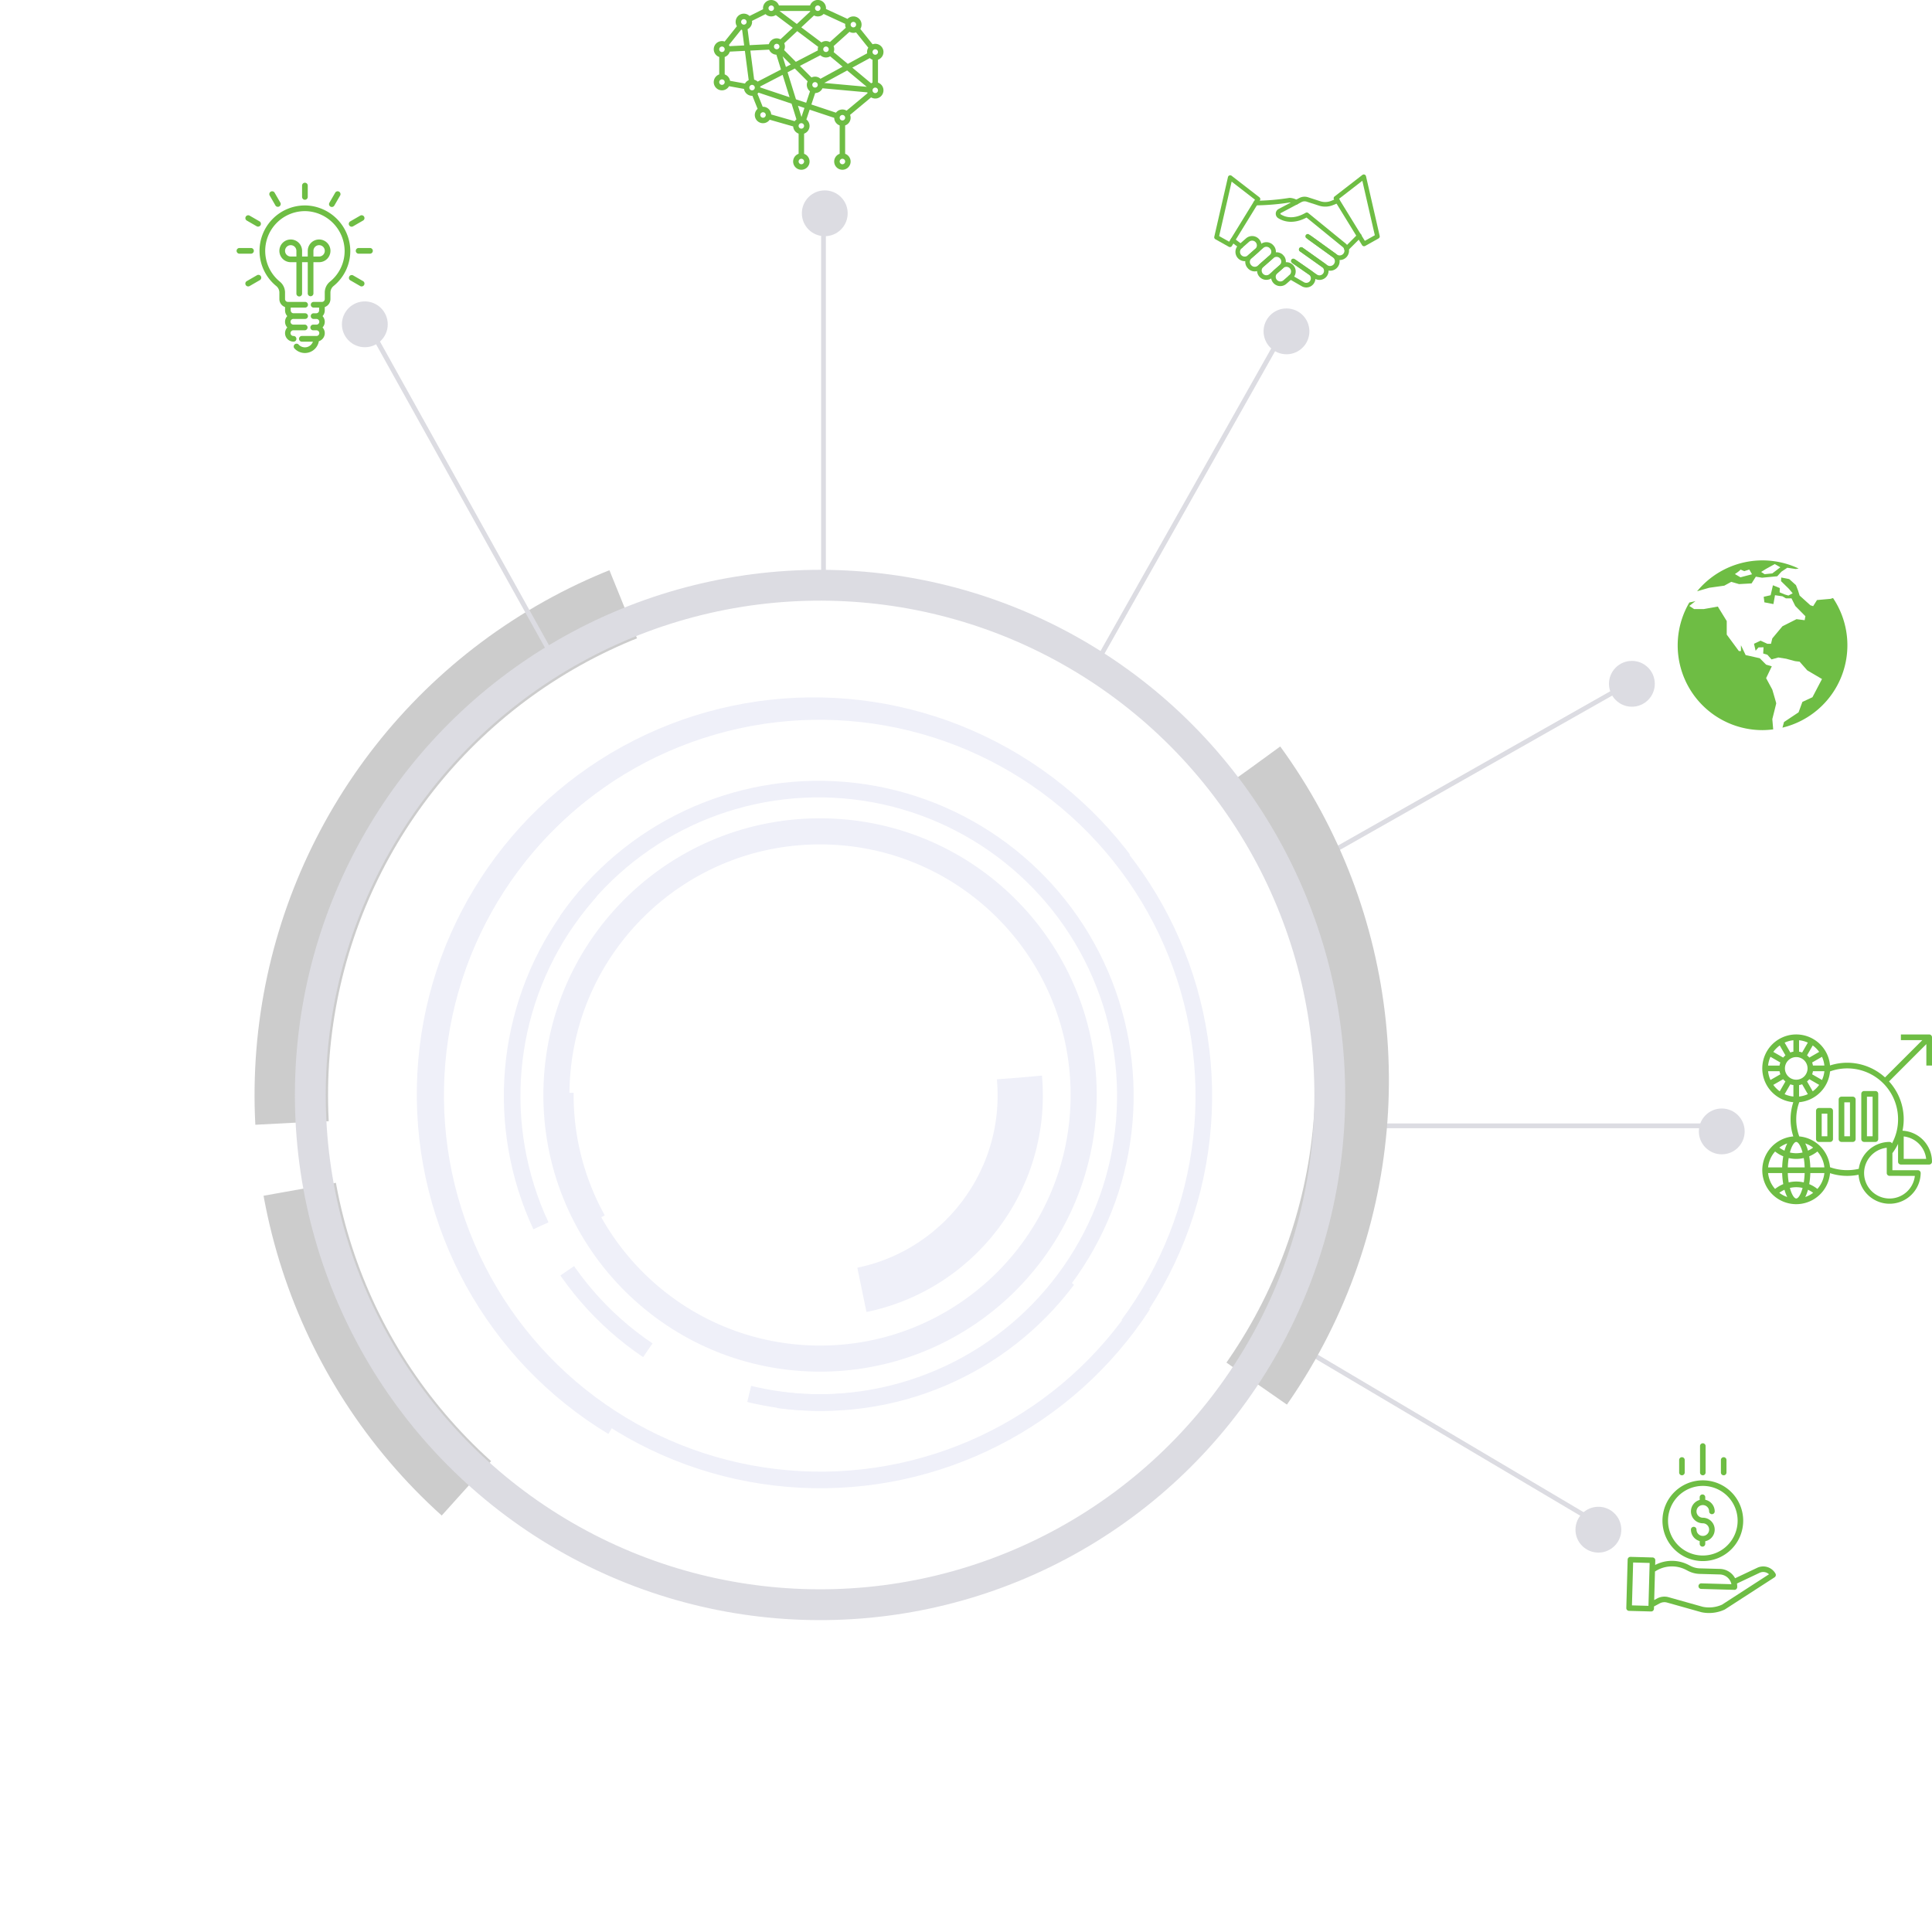 <svg xmlns="http://www.w3.org/2000/svg" xmlns:xlink="http://www.w3.org/1999/xlink" width="814.957" height="807.948" viewBox="0 0 814.957 807.948">
  <defs>
    <filter id="Ellipse_368" x="86.21" y="202.183" width="519.556" height="519.556" filterUnits="userSpaceOnUse">
      <feOffset dy="3" input="SourceAlpha"/>
      <feGaussianBlur stdDeviation="3" result="blur"/>
      <feFlood flood-opacity="0.161"/>
      <feComposite operator="in" in2="blur"/>
      <feComposite in="SourceGraphic"/>
    </filter>
    <filter id="Ellipse_369" x="0" y="115.968" width="691.979" height="691.979" filterUnits="userSpaceOnUse">
      <feOffset dy="3" input="SourceAlpha"/>
      <feGaussianBlur stdDeviation="3" result="blur-2"/>
      <feFlood flood-opacity="0.161"/>
      <feComposite operator="in" in2="blur-2"/>
      <feComposite in="SourceGraphic"/>
    </filter>
    <filter id="Path_10901" x="149.467" y="134.943" width="92.68" height="150.025" filterUnits="userSpaceOnUse">
      <feOffset dy="3" input="SourceAlpha"/>
      <feGaussianBlur stdDeviation="3" result="blur-3"/>
      <feFlood flood-opacity="0.161"/>
      <feComposite operator="in" in2="blur-3"/>
      <feComposite in="SourceGraphic"/>
    </filter>
    <filter id="Path_10902" x="337.371" y="86.428" width="20" height="170.702" filterUnits="userSpaceOnUse">
      <feOffset dy="3" input="SourceAlpha"/>
      <feGaussianBlur stdDeviation="3" result="blur-4"/>
      <feFlood flood-opacity="0.161"/>
      <feComposite operator="in" in2="blur-4"/>
      <feComposite in="SourceGraphic"/>
    </filter>
    <filter id="Path_10903" x="453.732" y="134.938" width="94.954" height="152.312" filterUnits="userSpaceOnUse">
      <feOffset dy="3" input="SourceAlpha"/>
      <feGaussianBlur stdDeviation="3" result="blur-5"/>
      <feFlood flood-opacity="0.161"/>
      <feComposite operator="in" in2="blur-5"/>
      <feComposite in="SourceGraphic"/>
    </filter>
    <filter id="Path_10904" x="537.297" y="280.427" width="155.733" height="97.234" filterUnits="userSpaceOnUse">
      <feOffset dy="3" input="SourceAlpha"/>
      <feGaussianBlur stdDeviation="3" result="blur-6"/>
      <feFlood flood-opacity="0.161"/>
      <feComposite operator="in" in2="blur-6"/>
      <feComposite in="SourceGraphic"/>
    </filter>
    <filter id="Path_10905" x="558.307" y="464.901" width="174.121" height="20" filterUnits="userSpaceOnUse">
      <feOffset dy="3" input="SourceAlpha"/>
      <feGaussianBlur stdDeviation="3" result="blur-7"/>
      <feFlood flood-opacity="0.161"/>
      <feComposite operator="in" in2="blur-7"/>
      <feComposite in="SourceGraphic"/>
    </filter>
    <filter id="Path_10906" x="537.28" y="557.351" width="142.093" height="92.653" filterUnits="userSpaceOnUse">
      <feOffset dy="3" input="SourceAlpha"/>
      <feGaussianBlur stdDeviation="3" result="blur-8"/>
      <feFlood flood-opacity="0.161"/>
      <feComposite operator="in" in2="blur-8"/>
      <feComposite in="SourceGraphic"/>
    </filter>
    <filter id="Ellipse_367" x="3.674" y="112.582" width="686.161" height="686.161" filterUnits="userSpaceOnUse">
      <feOffset dy="-3" input="SourceAlpha"/>
      <feGaussianBlur stdDeviation="3.006" result="blur-9"/>
      <feFlood flood-opacity="0.161"/>
      <feComposite operator="in" in2="blur-9"/>
      <feComposite in="SourceGraphic"/>
    </filter>
    <filter id="Ellipse_357" x="236.288" y="351.743" width="220.636" height="220.636" filterUnits="userSpaceOnUse">
      <feOffset dy="3.012" input="SourceAlpha"/>
      <feGaussianBlur stdDeviation="3.012" result="blur-10"/>
      <feFlood flood-opacity="0.161"/>
      <feComposite operator="in" in2="blur-10"/>
      <feComposite in="SourceGraphic"/>
    </filter>
    <filter id="Ellipse_358" x="218.184" y="334.156" width="255.45" height="255.45" filterUnits="userSpaceOnUse">
      <feOffset dy="3" input="SourceAlpha"/>
      <feGaussianBlur stdDeviation="3" result="blur-11"/>
      <feFlood flood-opacity="0.161"/>
      <feComposite operator="in" in2="blur-11"/>
      <feComposite in="SourceGraphic"/>
    </filter>
    <filter id="Ellipse_359" x="178.26" y="294.231" width="335.307" height="335.308" filterUnits="userSpaceOnUse">
      <feOffset dy="3" input="SourceAlpha"/>
      <feGaussianBlur stdDeviation="3" result="blur-12"/>
      <feFlood flood-opacity="0.161"/>
      <feComposite operator="in" in2="blur-12"/>
      <feComposite in="SourceGraphic"/>
    </filter>
    <filter id="Ellipse_358-2" x="151.585" y="267.555" width="388.633" height="388.633" filterUnits="userSpaceOnUse">
      <feOffset dy="3" input="SourceAlpha"/>
      <feGaussianBlur stdDeviation="3" result="blur-13"/>
      <feFlood flood-opacity="0.161"/>
      <feComposite operator="in" in2="blur-13"/>
      <feComposite in="SourceGraphic"/>
    </filter>
    <filter id="Ellipse_360" x="151.322" y="266.81" width="390.567" height="390.567" filterUnits="userSpaceOnUse">
      <feOffset dy="3" input="SourceAlpha"/>
      <feGaussianBlur stdDeviation="3" result="blur-14"/>
      <feFlood flood-opacity="0.161"/>
      <feComposite operator="in" in2="blur-14"/>
      <feComposite in="SourceGraphic"/>
    </filter>
    <filter id="Ellipse_361" x="159.761" y="276.474" width="371.654" height="371.654" filterUnits="userSpaceOnUse">
      <feOffset dy="3" input="SourceAlpha"/>
      <feGaussianBlur stdDeviation="3" result="blur-15"/>
      <feFlood flood-opacity="0.161"/>
      <feComposite operator="in" in2="blur-15"/>
      <feComposite in="SourceGraphic"/>
    </filter>
    <filter id="Ellipse_362" x="151.846" y="268.073" width="387.929" height="387.929" filterUnits="userSpaceOnUse">
      <feOffset dy="3.004" input="SourceAlpha"/>
      <feGaussianBlur stdDeviation="3.004" result="blur-16"/>
      <feFlood flood-opacity="0.161"/>
      <feComposite operator="in" in2="blur-16"/>
      <feComposite in="SourceGraphic"/>
    </filter>
    <filter id="Ellipse_363" x="107.725" y="223.696" width="476.615" height="476.615" filterUnits="userSpaceOnUse">
      <feOffset dy="3" input="SourceAlpha"/>
      <feGaussianBlur stdDeviation="3" result="blur-17"/>
      <feFlood flood-opacity="0.161"/>
      <feComposite operator="in" in2="blur-17"/>
      <feComposite in="SourceGraphic"/>
    </filter>
    <filter id="Ellipse_364" x="136.068" y="252.679" width="419.157" height="419.157" filterUnits="userSpaceOnUse">
      <feOffset dy="3" input="SourceAlpha"/>
      <feGaussianBlur stdDeviation="3" result="blur-18"/>
      <feFlood flood-opacity="0.161"/>
      <feComposite operator="in" in2="blur-18"/>
      <feComposite in="SourceGraphic"/>
    </filter>
    <filter id="Ellipse_365" x="106.58" y="223.51" width="475.607" height="475.607" filterUnits="userSpaceOnUse">
      <feOffset dy="3.015" input="SourceAlpha"/>
      <feGaussianBlur stdDeviation="3.015" result="blur-19"/>
      <feFlood flood-opacity="0.161"/>
      <feComposite operator="in" in2="blur-19"/>
      <feComposite in="SourceGraphic"/>
    </filter>
    <filter id="Ellipse_366" x="107.798" y="223.77" width="476.229" height="476.229" filterUnits="userSpaceOnUse">
      <feOffset dy="3" input="SourceAlpha"/>
      <feGaussianBlur stdDeviation="3" result="blur-20"/>
      <feFlood flood-opacity="0.161"/>
      <feComposite operator="in" in2="blur-20"/>
      <feComposite in="SourceGraphic"/>
    </filter>
    <filter id="Ellipse_370" x="135.228" y="118.14" width="37.327" height="37.327" filterUnits="userSpaceOnUse">
      <feOffset dy="3" input="SourceAlpha"/>
      <feGaussianBlur stdDeviation="3" result="blur-21"/>
      <feFlood flood-opacity="0.161"/>
      <feComposite operator="in" in2="blur-21"/>
      <feComposite in="SourceGraphic"/>
    </filter>
    <filter id="Ellipse_371" x="329.243" y="71.309" width="37.327" height="37.327" filterUnits="userSpaceOnUse">
      <feOffset dy="3" input="SourceAlpha"/>
      <feGaussianBlur stdDeviation="3" result="blur-22"/>
      <feFlood flood-opacity="0.161"/>
      <feComposite operator="in" in2="blur-22"/>
      <feComposite in="SourceGraphic"/>
    </filter>
    <filter id="Ellipse_372" x="524.001" y="121.113" width="37.327" height="37.327" filterUnits="userSpaceOnUse">
      <feOffset dy="3" input="SourceAlpha"/>
      <feGaussianBlur stdDeviation="3" result="blur-23"/>
      <feFlood flood-opacity="0.161"/>
      <feComposite operator="in" in2="blur-23"/>
      <feComposite in="SourceGraphic"/>
    </filter>
    <filter id="Ellipse_373" x="669.698" y="269.783" width="37.327" height="37.327" filterUnits="userSpaceOnUse">
      <feOffset dy="3" input="SourceAlpha"/>
      <feGaussianBlur stdDeviation="3" result="blur-24"/>
      <feFlood flood-opacity="0.161"/>
      <feComposite operator="in" in2="blur-24"/>
      <feComposite in="SourceGraphic"/>
    </filter>
    <filter id="Ellipse_374" x="707.609" y="458.594" width="37.327" height="37.327" filterUnits="userSpaceOnUse">
      <feOffset dy="3" input="SourceAlpha"/>
      <feGaussianBlur stdDeviation="3" result="blur-25"/>
      <feFlood flood-opacity="0.161"/>
      <feComposite operator="in" in2="blur-25"/>
      <feComposite in="SourceGraphic"/>
    </filter>
    <filter id="Ellipse_375" x="655.574" y="626.592" width="37.327" height="37.327" filterUnits="userSpaceOnUse">
      <feOffset dy="3" input="SourceAlpha"/>
      <feGaussianBlur stdDeviation="3" result="blur-26"/>
      <feFlood flood-opacity="0.161"/>
      <feComposite operator="in" in2="blur-26"/>
      <feComposite in="SourceGraphic"/>
    </filter>
  </defs>
  <g id="Group_3746" data-name="Group 3746" transform="translate(-2004.083 -3863)">
    <g id="light-bulb" transform="translate(2103.972 3940.08)">
      <g id="Group_3741" data-name="Group 3741" transform="translate(0 0)">
        <g id="Group_3740" data-name="Group 3740" transform="translate(0)">
          <path id="Path_10907" data-name="Path 10907" d="M233.2,7.182a1.2,1.2,0,0,0,1.2-1.2V1.2A1.2,1.2,0,0,0,232,1.2V5.985a1.2,1.2,0,0,0,1.2,1.2Z" transform="translate(-204.471 0)" fill="#6ebd44"/>
          <path id="Path_10908" data-name="Path 10908" d="M140.142,26.411l2.394,4.145a1.2,1.2,0,0,0,2.081-1.183l-.011-.013-2.394-4.145a1.2,1.2,0,1,0-2.081,1.183Z" transform="translate(-126.213 -20.926)" fill="#6ebd44"/>
          <path id="Path_10909" data-name="Path 10909" d="M73.2,94.2l.014.008L77.36,96.6a1.2,1.2,0,0,0,1.211-2.065l-.014-.008-4.145-2.394A1.2,1.2,0,1,0,73.2,94.2Z" transform="translate(-68.928 -78.209)" fill="#6ebd44"/>
          <path id="Path_10910" data-name="Path 10910" d="M55.185,185.2a1.2,1.2,0,0,0-1.2-1.2H49.2a1.2,1.2,0,1,0,0,2.394h4.788a1.2,1.2,0,0,0,1.2-1.2Z" transform="translate(-48.003 -156.468)" fill="#6ebd44"/>
          <path id="Path_10911" data-name="Path 10911" d="M77.376,260.128l-.014.008-4.145,2.394a1.2,1.2,0,1,0,1.183,2.081l.014-.008,4.145-2.394a1.2,1.2,0,1,0-1.183-2.081Z" transform="translate(-68.929 -221.073)" fill="#6ebd44"/>
          <path id="Path_10912" data-name="Path 10912" d="M369.556,262.539l-.014-.008-4.146-2.394a1.2,1.2,0,0,0-1.211,2.065l.014.008,4.145,2.394a1.2,1.2,0,1,0,1.211-2.065Z" transform="translate(-316.373 -221.073)" fill="#6ebd44"/>
          <path id="Path_10913" data-name="Path 10913" d="M389.989,184H385.2a1.2,1.2,0,1,0,0,2.394h4.788a1.2,1.2,0,0,0,0-2.394Z" transform="translate(-333.728 -156.468)" fill="#6ebd44"/>
          <path id="Path_10914" data-name="Path 10914" d="M364.848,96.764a1.2,1.2,0,0,0,.6-.161l4.145-2.394a1.2,1.2,0,1,0-1.183-2.081l-.014.008-4.145,2.394a1.2,1.2,0,0,0,.6,2.23Z" transform="translate(-316.421 -78.21)" fill="#6ebd44"/>
          <path id="Path_10915" data-name="Path 10915" d="M308.594,30.995h0a1.2,1.2,0,0,0,1.635-.439h0l2.394-4.145a1.2,1.2,0,1,0-2.065-1.211l-.008.014-2.392,4.146a1.2,1.2,0,0,0,.436,1.635Z" transform="translate(-269.095 -20.925)" fill="#6ebd44"/>
          <path id="Path_10916" data-name="Path 10916" d="M181.17,183.94a1.2,1.2,0,0,0,1.2-1.2V169.576h2.394a4.788,4.788,0,1,0-4.788-4.788v2.394h-2.394v-2.394a4.788,4.788,0,1,0-4.788,4.788h2.394v13.171a1.2,1.2,0,1,0,2.394,0V169.576h2.394v13.171A1.2,1.2,0,0,0,181.17,183.94Zm1.2-19.152a2.394,2.394,0,1,1,2.394,2.394h-2.394Zm-7.182,2.394H172.79a2.394,2.394,0,1,1,2.394-2.394Z" transform="translate(-150.047 -136.059)" fill="#6ebd44"/>
          <path id="Path_10917" data-name="Path 10917" d="M132.148,64.024a19.152,19.152,0,0,0-13.07,33.935,3.568,3.568,0,0,1,1.367,2.738V103.5a3.591,3.591,0,0,0,2.394,3.371v1.418a3.568,3.568,0,0,0,.934,2.394,3.536,3.536,0,0,0,0,4.788,3.576,3.576,0,0,0,2.658,5.985,1.167,1.167,0,0,0,.984-1.84,1.268,1.268,0,0,0-.134-.207,1.237,1.237,0,0,0-.333-.218c-.035-.018-.069-.032-.106-.047a1.269,1.269,0,0,0-.377-.074c-.012,0-.023-.007-.035-.007a1.2,1.2,0,1,1,0-2.394h4.788a1.2,1.2,0,0,0,0-2.394H126.43a1.2,1.2,0,1,1,0-2.394h4.788a1.2,1.2,0,1,0,0-2.394H126.43a1.2,1.2,0,0,1-1.2-1.2v-1.2h5.985a1.2,1.2,0,1,0,0-2.394h-7.182a1.2,1.2,0,0,1-1.2-1.2V100.7a5.947,5.947,0,0,0-2.244-4.591,16.758,16.758,0,0,1,11.44-29.686,16.948,16.948,0,0,1,15.942,16.632,16.66,16.66,0,0,1-6.219,13.123,5.933,5.933,0,0,0-2.161,4.66V103.5a1.2,1.2,0,0,1-1.2,1.2H134.81a1.2,1.2,0,0,0,0,2.394H137.2v1.2a1.2,1.2,0,0,1-1.2,1.2h-1.2a1.2,1.2,0,0,0,0,2.394h1.2a1.2,1.2,0,1,1,0,2.394h-1.2a1.2,1.2,0,1,0,0,2.394h1.2a1.2,1.2,0,1,1,0,2.394h-5.985a1.2,1.2,0,1,0,0,2.394h4.583a3.591,3.591,0,0,1-6.07,1.189,1.2,1.2,0,0,0-1.788,1.592,5.972,5.972,0,0,0,10.356-2.973,3.556,3.556,0,0,0,1.561-5.8,3.536,3.536,0,0,0,0-4.788,3.568,3.568,0,0,0,.934-2.394V106.87a3.591,3.591,0,0,0,2.394-3.371v-2.668a3.6,3.6,0,0,1,1.27-2.8,19.039,19.039,0,0,0,7.109-15A19.375,19.375,0,0,0,132.148,64.024Z" transform="translate(-102.488 -54.425)" fill="#6ebd44"/>
        </g>
      </g>
    </g>
    <g id="Group_3742" data-name="Group 3742" transform="translate(2013.083 3940.309)">
      <g id="Group_3739" data-name="Group 3739" transform="translate(0 15.12)">
        <g transform="matrix(1, 0, 0, 1, -9, -92.43)" filter="url(#Ellipse_368)">
          <g id="Ellipse_368-2" data-name="Ellipse 368" transform="translate(596.77 684.76) rotate(177)" fill="none" stroke="#ccc" stroke-width="31" stroke-dasharray="277 3000">
            <circle cx="238.616" cy="238.616" r="238.616" stroke="none"/>
            <circle cx="238.616" cy="238.616" r="223.116" fill="none"/>
          </g>
        </g>
        <g transform="matrix(1, 0, 0, 1, -9, -92.43)" filter="url(#Ellipse_369)">
          <g id="Ellipse_369-2" data-name="Ellipse 369" transform="translate(682.98 441.3) rotate(132)" fill="none" stroke="#ccc" stroke-width="31" stroke-dasharray="147 3000">
            <circle cx="238.616" cy="238.616" r="238.616" stroke="none"/>
            <circle cx="238.616" cy="238.616" r="223.116" fill="none"/>
          </g>
        </g>
        <g transform="matrix(1, 0, 0, 1, -9, -92.43)" filter="url(#Path_10901)">
          <path id="Path_10901-2" data-name="Path 10901" d="M2669.24,5165.17l72.932,131.053" transform="translate(-2509.9 -5023.74)" fill="none" stroke="#dcdce2" stroke-width="2"/>
        </g>
        <g transform="matrix(1, 0, 0, 1, -9, -92.43)" filter="url(#Path_10902)">
          <path id="Path_10902-2" data-name="Path 10902" d="M2854.91,5116.78v152.7" transform="translate(-2507.54 -5024.35)" fill="none" stroke="#dcdce2" stroke-width="2"/>
        </g>
        <g transform="matrix(1, 0, 0, 1, -9, -92.43)" filter="url(#Path_10903)">
          <path id="Path_10903-2" data-name="Path 10903" d="M3044.9,5165.17l-75.211,133.33" transform="translate(-2506.09 -5023.74)" fill="none" stroke="#dcdce2" stroke-width="2"/>
        </g>
        <g transform="matrix(1, 0, 0, 1, -9, -92.43)" filter="url(#Path_10904)">
          <path id="Path_10904-2" data-name="Path 10904" d="M3051.84,5386.7l136.747-77.494" transform="translate(-2505.05 -5021.91)" fill="none" stroke="#dcdce2" stroke-width="2"/>
        </g>
        <g transform="matrix(1, 0, 0, 1, -9, -92.43)" filter="url(#Path_10905)">
          <path id="Path_10905-2" data-name="Path 10905" d="M3072.1,5491.51h156.121" transform="translate(-2504.79 -5019.61)" fill="none" stroke="#dcdce2" stroke-width="2"/>
        </g>
        <g transform="matrix(1, 0, 0, 1, -9, -92.43)" filter="url(#Path_10906)">
          <path id="Path_10906-2" data-name="Path 10906" d="M3051.84,5582.661l123.074,72.932" transform="translate(-2505.05 -5018.45)" fill="none" stroke="#dcdce2" stroke-width="2"/>
        </g>
        <g transform="matrix(1, 0, 0, 1, -9, -92.43)" filter="url(#Ellipse_367)">
          <g id="Ellipse_367-2" data-name="Ellipse 367" transform="translate(12.69 406.17) rotate(-36.07)" fill="none" stroke="#ccc" stroke-width="31.065" stroke-dasharray="277 3000">
            <circle cx="239.116" cy="239.116" r="239.116" stroke="none"/>
            <circle cx="239.116" cy="239.116" r="223.584" fill="none"/>
          </g>
        </g>
        <g transform="matrix(1, 0, 0, 1, -9, -92.43)" filter="url(#Ellipse_357)">
          <g id="Ellipse_357-2" data-name="Ellipse 357" transform="translate(245.32 374.49) rotate(-5.14)" fill="none" stroke="#eff0f9" stroke-width="19.077" stroke-dasharray="122 1000">
            <circle cx="93.294" cy="93.294" r="93.294" stroke="none"/>
            <circle cx="93.294" cy="93.294" r="83.756" fill="none"/>
          </g>
        </g>
        <g transform="matrix(1, 0, 0, 1, -9, -92.43)" filter="url(#Ellipse_358)">
          <g id="Ellipse_358-3" data-name="Ellipse 358" transform="translate(460.56 577.61) rotate(-179)" fill="none" stroke="#eff0f9" stroke-width="11" stroke-dasharray="838 1000">
            <circle cx="116.706" cy="116.706" r="116.706" stroke="none"/>
            <circle cx="116.706" cy="116.706" r="111.206" fill="none"/>
          </g>
        </g>
        <g transform="matrix(1, 0, 0, 1, -9, -92.43)" filter="url(#Ellipse_359)">
          <g id="Ellipse_359-2" data-name="Ellipse 359" transform="matrix(-0.87, 0.48, -0.48, -0.87, 504.57, 504.38)" fill="none" stroke="#eff0f9" stroke-width="11" stroke-dasharray="57 1000">
            <circle cx="116.706" cy="116.706" r="116.706" stroke="none"/>
            <circle cx="116.706" cy="116.706" r="111.206" fill="none"/>
          </g>
        </g>
        <g transform="matrix(1, 0, 0, 1, -9, -92.43)" filter="url(#Ellipse_358-2)">
          <g id="Ellipse_358-4" data-name="Ellipse 358" transform="matrix(-0.82, -0.57, 0.57, -0.82, 378.58, 644.19)" fill="none" stroke="#eff0f9" stroke-width="7" stroke-dasharray="549 1000">
            <circle cx="133.06" cy="133.06" r="133.06" stroke="none"/>
            <circle cx="133.06" cy="133.06" r="129.56" fill="none"/>
          </g>
        </g>
        <g transform="matrix(1, 0, 0, 1, -9, -92.43)" filter="url(#Ellipse_360)">
          <g id="Ellipse_360-2" data-name="Ellipse 360" transform="matrix(0.8, 0.6, -0.6, 0.8, 319.99, 272.81)" fill="none" stroke="#eff0f9" stroke-width="7" stroke-dasharray="151 1000">
            <circle cx="133.06" cy="133.06" r="133.06" stroke="none"/>
            <circle cx="133.06" cy="133.06" r="129.56" fill="none"/>
          </g>
        </g>
        <g transform="matrix(1, 0, 0, 1, -9, -92.43)" filter="url(#Ellipse_361)">
          <g id="Ellipse_361-2" data-name="Ellipse 361" transform="translate(522.42 523.66) rotate(155)" fill="none" stroke="#eff0f9" stroke-width="7" stroke-dasharray="151 1000">
            <circle cx="133.06" cy="133.06" r="133.06" stroke="none"/>
            <circle cx="133.06" cy="133.06" r="129.56" fill="none"/>
          </g>
        </g>
        <g transform="matrix(1, 0, 0, 1, -9, -92.43)" filter="url(#Ellipse_362)">
          <g id="Ellipse_362-2" data-name="Ellipse 362" transform="translate(530.76 423.11) rotate(124.01)" fill="none" stroke="#eff0f9" stroke-width="7.009" stroke-dasharray="48 1000">
            <circle cx="133.226" cy="133.226" r="133.226" stroke="none"/>
            <circle cx="133.226" cy="133.226" r="129.722" fill="none"/>
          </g>
        </g>
        <g transform="matrix(1, 0, 0, 1, -9, -92.43)" filter="url(#Ellipse_363)">
          <g id="Ellipse_363-2" data-name="Ellipse 363" transform="translate(297.29 229.7) rotate(33)" fill="none" stroke="#eff0f9" stroke-width="7" stroke-dasharray="574 1000">
            <circle cx="165.767" cy="165.767" r="165.767" stroke="none"/>
            <circle cx="165.767" cy="165.767" r="162.267" fill="none"/>
          </g>
        </g>
        <g transform="matrix(1, 0, 0, 1, -9, -92.43)" filter="url(#Ellipse_364)">
          <g id="Ellipse_364-2" data-name="Ellipse 364" transform="matrix(-0.97, -0.24, 0.24, -0.97, 466.66, 659.84)" fill="none" stroke="#eff0f9" stroke-width="7" stroke-dasharray="574 1000">
            <circle cx="165.767" cy="165.767" r="165.767" stroke="none"/>
            <circle cx="165.767" cy="165.767" r="162.267" fill="none"/>
          </g>
        </g>
        <g transform="matrix(1, 0, 0, 1, -9, -92.43)" filter="url(#Ellipse_365)">
          <g id="Ellipse_365-2" data-name="Ellipse 365" transform="matrix(-0.52, 0.86, -0.86, -0.52, 573.14, 401.94)" fill="none" stroke="#eff0f9" stroke-width="7.035" stroke-dasharray="574 1000">
            <circle cx="166.594" cy="166.594" r="166.594" stroke="none"/>
            <circle cx="166.594" cy="166.594" r="163.077" fill="none"/>
          </g>
        </g>
        <g transform="matrix(1, 0, 0, 1, -9, -92.43)" filter="url(#Ellipse_366)">
          <g id="Ellipse_366-2" data-name="Ellipse 366" transform="translate(132.26 229.77) rotate(2)" fill="none" stroke="#dcdce2" stroke-width="13">
            <circle cx="221.519" cy="221.519" r="221.519" stroke="none"/>
            <circle cx="221.519" cy="221.519" r="215.019" fill="none"/>
          </g>
        </g>
      </g>
      <g transform="matrix(1, 0, 0, 1, -9, -77.31)" filter="url(#Ellipse_370)">
        <circle id="Ellipse_370-2" data-name="Ellipse 370" cx="9.664" cy="9.664" r="9.664" transform="translate(144.23 124.14)" fill="#dcdce2"/>
      </g>
      <g transform="matrix(1, 0, 0, 1, -9, -77.31)" filter="url(#Ellipse_371)">
        <circle id="Ellipse_371-2" data-name="Ellipse 371" cx="9.664" cy="9.664" r="9.664" transform="translate(338.24 77.31)" fill="#dcdce2"/>
      </g>
      <g transform="matrix(1, 0, 0, 1, -9, -77.31)" filter="url(#Ellipse_372)">
        <circle id="Ellipse_372-2" data-name="Ellipse 372" cx="9.664" cy="9.664" r="9.664" transform="translate(533 127.11)" fill="#dcdce2"/>
      </g>
      <g transform="matrix(1, 0, 0, 1, -9, -77.31)" filter="url(#Ellipse_373)">
        <circle id="Ellipse_373-2" data-name="Ellipse 373" cx="9.664" cy="9.664" r="9.664" transform="translate(678.7 275.78)" fill="#dcdce2"/>
      </g>
      <g transform="matrix(1, 0, 0, 1, -9, -77.31)" filter="url(#Ellipse_374)">
        <circle id="Ellipse_374-2" data-name="Ellipse 374" cx="9.664" cy="9.664" r="9.664" transform="translate(716.61 464.59)" fill="#dcdce2"/>
      </g>
      <g transform="matrix(1, 0, 0, 1, -9, -77.31)" filter="url(#Ellipse_375)">
        <circle id="Ellipse_375-2" data-name="Ellipse 375" cx="9.664" cy="9.664" r="9.664" transform="translate(664.57 632.59)" fill="#dcdce2"/>
      </g>
    </g>
    <g id="artificial-intelligence" transform="translate(2305.156 3863)">
      <g id="Group_3744" data-name="Group 3744" transform="translate(0 0)">
        <g id="Group_3743" data-name="Group 3743">
          <path id="Path_10918" data-name="Path 10918" d="M71.6,21.94a3.468,3.468,0,0,0-3.464-3.464,3.428,3.428,0,0,0-1.129.2l-5.174-6.467a3.455,3.455,0,0,0-5.41-4.236l-9.1-4.2c.009-.1.031-.2.031-.311A3.456,3.456,0,0,0,40.631,2.31H27.5a3.456,3.456,0,0,0-6.716,1.154,3.387,3.387,0,0,0,.042.42L15.107,6.747a3.452,3.452,0,0,0-5.333,4.311L4.6,17.526a3.45,3.45,0,1,0-2.287,6.51v7.355a3.454,3.454,0,1,0,4.146,4.968l6.3,1.146a3.46,3.46,0,0,0,3.408,2.911c.046,0,.09-.012.136-.014l2.2,5.51A3.454,3.454,0,1,0,23.6,50.5l9.909,2.831A3.451,3.451,0,0,0,35.8,56.369v8.509a3.464,3.464,0,1,0,2.31,0V56.369a3.436,3.436,0,0,0,.966-5.969l1.379-4.137,10.362,3.454a3.456,3.456,0,0,0,2.3,3.187V64.877a3.464,3.464,0,1,0,2.31,0V52.905a3.41,3.41,0,0,0,2.081-4.447l8.863-7.384a3.452,3.452,0,1,0,2.912-6.221V25.19a3.457,3.457,0,0,0,2.31-3.25Zm-12.7-12.7a1.154,1.154,0,1,1-1.154,1.154,1.154,1.154,0,0,1,1.154-1.154Zm-1.642,4.186a3.283,3.283,0,0,0,2.77.229L65.2,20.12a3.434,3.434,0,0,0-.529,1.819,3.39,3.39,0,0,0,.056.544l-8.177,4.46-5.961-4.962a3.365,3.365,0,0,0-.038-2.521ZM42.728,32.336a3.408,3.408,0,0,0-1.487.348l-4.891-4.9,8.637-4.479a3.4,3.4,0,0,0,4.115.446l5.258,4.381-9.332,5.093A3.434,3.434,0,0,0,42.728,32.336ZM43.883,35.8a1.154,1.154,0,1,1-1.154-1.16,1.154,1.154,0,0,1,1.154,1.16ZM26.424,23.08l1.939,6.244-9.835,5.1a3.461,3.461,0,0,0-1.478-.813l-1.6-12.272,7.912-.4a3.462,3.462,0,0,0,3.063,2.134ZM25.407,19.63a1.154,1.154,0,1,1,1.154,1.154,1.154,1.154,0,0,1-1.154-1.154Zm3.65,11.939,2.928,9.441-12.36-4.123a3.365,3.365,0,0,0-.042-.407Zm-.008-7.818,3.437,3.437-2.04,1.059Zm.63-2.637a3.387,3.387,0,0,0,.056-2.866l5.483-5.118,8.838,6.628a3.411,3.411,0,0,0-.173,1.027,3.52,3.52,0,0,0,.048.471l-9.29,4.818Zm16.513-.329a1.154,1.154,0,1,1,1.154,1.154,1.154,1.154,0,0,1-1.154-1.154Zm10.081,8.94,8.273,6.895L46.617,34.99ZM43.883,2.31a1.154,1.154,0,1,1-1.154,1.154A1.154,1.154,0,0,1,43.883,2.31ZM42.3,6.525a3.4,3.4,0,0,0,4.063-.647l9.1,4.2c-.009.1-.031.206-.031.313a3.447,3.447,0,0,0,.265,1.325l-6.708,6.036a3.392,3.392,0,0,0-3.56.149l-8.5-6.373ZM40.632,4.618c.028.074.048.154.079.223l-5.655,5.278-7.338-5.5ZM24.252,2.31A1.154,1.154,0,1,1,23.1,3.464,1.154,1.154,0,0,1,24.252,2.31ZM16.169,9.238a3.345,3.345,0,0,0-.042-.419l5.724-2.863a3.443,3.443,0,0,0,4.317.39l7.17,5.377-5.192,4.845a3.419,3.419,0,0,0-1.586-.4,3.457,3.457,0,0,0-3.3,2.472l-8.111.405-.873-6.733a3.454,3.454,0,0,0,1.9-3.073ZM12.705,8.083a1.154,1.154,0,1,1-1.154,1.154,1.154,1.154,0,0,1,1.154-1.154ZM11.576,12.5a3.5,3.5,0,0,0,.405.126l.852,6.537-6.165.308a3.44,3.44,0,0,0-.267-.5ZM3.467,19.634a1.154,1.154,0,1,1-1.154,1.154,1.154,1.154,0,0,1,1.154-1.154Zm0,16.166a1.154,1.154,0,1,1,1.155-1.16A1.154,1.154,0,0,1,3.467,35.8Zm9.711-.566-6.3-1.146a3.457,3.457,0,0,0-2.254-2.7V24.036a3.459,3.459,0,0,0,2.148-2.26l6.365-.319L14.744,33.8a3.468,3.468,0,0,0-1.565,1.434Zm2.991,2.872a1.154,1.154,0,1,1,1.151-1.155,1.154,1.154,0,0,1-1.151,1.155Zm4.619,11.549A1.154,1.154,0,1,1,21.943,48.5a1.154,1.154,0,0,1-1.154,1.154Zm13.354,1.458L24.234,48.28a3.46,3.46,0,0,0-3.443-3.246c-.046,0-.09.012-.136.014l-2.206-5.509a3.56,3.56,0,0,0,.439-.465L32.83,43.721l2.059,6.633a3.521,3.521,0,0,0-.747.757ZM36.955,69.28a1.154,1.154,0,1,1,1.154-1.154A1.154,1.154,0,0,1,36.955,69.28Zm0-15.011a1.154,1.154,0,1,1,1.154-1.154,1.154,1.154,0,0,1-1.154,1.154Zm.039-4.924-1.467-4.728,2.739.914Zm2-6.006L34.685,41.9,31.142,30.489,34.2,28.9l5.41,5.41a3.408,3.408,0,0,0-.348,1.487,3.445,3.445,0,0,0,1.342,2.717ZM54.275,69.28a1.154,1.154,0,1,1,1.154-1.154A1.154,1.154,0,0,1,54.275,69.28Zm0-18.475a1.154,1.154,0,1,1,1.154-1.149,1.154,1.154,0,0,1-1.154,1.149Zm1.757-4.123a3.4,3.4,0,0,0-4.474.847L41.187,44.073l1.606-4.82a3.456,3.456,0,0,0,3.072-2.012l18.921,1.719a3.4,3.4,0,0,0,.106.34Zm2.419-18.149,7.38-4.025a3.428,3.428,0,0,0,1.147.682v9.664a3.474,3.474,0,0,0-.6.283Zm9.68,10.727a1.154,1.154,0,1,1,1.154-1.154,1.154,1.154,0,0,1-1.154,1.154Zm0-16.166a1.154,1.154,0,1,1,1.154-1.154,1.154,1.154,0,0,1-1.154,1.154Z" transform="translate(-0.002 0)" fill="#6ebd44"/>
        </g>
      </g>
    </g>
    <g id="handshake" transform="translate(2516.269 3936.59)">
      <path id="Path_10919" data-name="Path 10919" d="M18.969,25.761a.97.97,0,0,1-.034-1.939,97.36,97.36,0,0,0,14.2-1.2.931.931,0,0,1,.254-.017,6.966,6.966,0,0,1,3.321,1.047.966.966,0,0,1-.563,1.754,1,1,0,0,1-.627-.223,4.838,4.838,0,0,0-2.139-.633,100.734,100.734,0,0,1-14.392,1.213Z" transform="translate(-1.513 -12.726)" fill="#6ebd44"/>
      <path id="Path_10920" data-name="Path 10920" d="M54.736,48.815a3.91,3.91,0,0,1-2.3-.743l-.208-.144a.95.95,0,0,1-.115-.1L40.694,39.607a.97.97,0,1,1,1.126-1.579l.775.553,10.681,7.7a.914.914,0,0,1,.091.074l.185.129a2.02,2.02,0,0,0,2.755-.381,1.988,1.988,0,0,0,.348-1.8,1.945,1.945,0,0,0-.644-.98L40.745,30.887c-5.846,3.1-9.988,1.507-11.968.243a2.23,2.23,0,0,1,.189-3.848L37.7,22.641a4.77,4.77,0,0,1,3.654-.32L46.527,24a6.722,6.722,0,0,0,4.654-.168l2.255-.922a.97.97,0,0,1,.736,1.8l-2.249.921a8.646,8.646,0,0,1-5.994.217l-5.165-1.676a2.812,2.812,0,0,0-2.152.194L29.872,29a.291.291,0,0,0-.167.255.265.265,0,0,0,.124.248c2.036,1.3,5.532,2.255,10.536-.62a.966.966,0,0,1,1.1.089L57.227,41.821a3.865,3.865,0,0,1,1.287,1.939,3.959,3.959,0,0,1-.679,3.535,3.91,3.91,0,0,1-3.1,1.519Z" transform="translate(-1.809 -12.711)" fill="#6ebd44"/>
      <path id="Path_10921" data-name="Path 10921" d="M51.031,53.809a3.953,3.953,0,0,1-2.293-.73L38.258,45.641a.967.967,0,0,1,1.115-1.581l10.481,7.434a2.036,2.036,0,0,0,2.366-3.31L41.777,40.656a.968.968,0,0,1,1.131-1.572l10.451,7.531a3.975,3.975,0,0,1-2.327,7.2Z" transform="translate(-2.116 -13.211)" fill="#6ebd44"/>
      <path id="Path_10922" data-name="Path 10922" d="M46.4,57.86a3.821,3.821,0,0,1-2.186-.687l-9.391-6.5a.971.971,0,1,1,1.1-1.6l9.393,6.51a1.909,1.909,0,1,0,2.192-3.128l-9.348-6.63a.97.97,0,0,1,1.122-1.583l9.348,6.631a3.865,3.865,0,0,1,.94,5.326,3.822,3.822,0,0,1-2.472,1.6,3.879,3.879,0,0,1-.7.063Z" transform="translate(-2.011 -13.376)" fill="#6ebd44"/>
      <path id="Path_10923" data-name="Path 10923" d="M40.822,61.21a3.879,3.879,0,0,1-1.933-.526l-5.214-3.006A.969.969,0,0,1,34.642,56l5.213,3.006a1.939,1.939,0,0,0,2.618-.694A1.9,1.9,0,0,0,41.9,55.77l-6.662-4.615a.97.97,0,1,1,1.1-1.594l6.66,4.614a3.861,3.861,0,0,1-2.191,7.036Z" transform="translate(-1.974 -13.538)" fill="#6ebd44"/>
      <path id="Path_10924" data-name="Path 10924" d="M29.616,60.668a3.9,3.9,0,0,1-2.575-6.829l2.589-2.272a3.9,3.9,0,1,1,5.142,5.865L32.182,59.7a3.885,3.885,0,0,1-2.57.966ZM32.2,52.539a1.952,1.952,0,0,0-1.293.485L28.318,55.3a1.962,1.962,0,0,0,2.588,2.948L33.5,55.97A1.959,1.959,0,0,0,32.2,52.539Z" transform="translate(-1.748 -13.575)" fill="#6ebd44"/>
      <path id="Path_10925" data-name="Path 10925" d="M23.561,57.9c-.086,0-.172,0-.259-.007a3.923,3.923,0,0,1-2.344-6.854l4.327-3.8a3.9,3.9,0,0,1,5.5.358l-.7.669.728-.64a3.9,3.9,0,0,1-.358,5.5l-4.331,3.8a3.865,3.865,0,0,1-2.567.966Zm4.291-9.691a1.946,1.946,0,0,0-1.29.485l-4.327,3.8a1.99,1.99,0,0,0,1.194,3.462,1.939,1.939,0,0,0,1.421-.485l4.327-3.8a1.961,1.961,0,0,0,.181-2.767l-.028-.032a1.945,1.945,0,0,0-1.342-.659h-.135Z" transform="translate(-1.563 -13.444)" fill="#6ebd44"/>
      <path id="Path_10926" data-name="Path 10926" d="M18.514,54.2c-.085,0-.172,0-.259-.007a3.879,3.879,0,0,1-2.676-1.319l-.113-.13a3.9,3.9,0,0,1,.36-5.5l5.016-4.4a3.9,3.9,0,0,1,5.5.358l.109.125a3.9,3.9,0,0,1-.36,5.5l-5.016,4.4a3.871,3.871,0,0,1-2.571.966Zm4.9-10.387a1.947,1.947,0,0,0-1.29.485L17.1,48.7a1.962,1.962,0,0,0-.181,2.77l.109.125a1.962,1.962,0,0,0,2.767.178l5.016-4.4a1.961,1.961,0,0,0,.181-2.767l-.108-.123a1.946,1.946,0,0,0-1.345-.662c-.045,0-.088-.006-.132-.006Z" transform="translate(-1.407 -13.31)" fill="#6ebd44"/>
      <path id="Path_10927" data-name="Path 10927" d="M14.167,49.806a2.576,2.576,0,0,1-.259-.009,3.925,3.925,0,0,1-2.35-6.86L14.7,40.18a3.9,3.9,0,0,1,5.5.358l.034.039a3.9,3.9,0,0,1-.358,5.5l-3.141,2.757a3.87,3.87,0,0,1-2.571.966Zm3.1-8.656a1.947,1.947,0,0,0-1.29.485l-3.14,2.757a1.987,1.987,0,1,0,2.62,2.988L18.6,44.623a1.961,1.961,0,0,0,.181-2.767l-.034-.039a1.946,1.946,0,0,0-1.346-.662h-.135Z" transform="translate(-1.278 -13.23)" fill="#6ebd44"/>
      <path id="Path_10928" data-name="Path 10928" d="M12.343,44.472a.966.966,0,0,1-.582-.194L8.448,41.758a.97.97,0,0,1,1.174-1.544l3.313,2.521a.966.966,0,0,1-.588,1.745Z" transform="translate(-1.212 -13.254)" fill="#6ebd44"/>
      <path id="Path_10929" data-name="Path 10929" d="M58.487,45.489a.966.966,0,0,1-.685-1.655l5.441-5.443a.97.97,0,0,1,1.371,1.371L59.172,45.2A.966.966,0,0,1,58.487,45.489Z" transform="translate(-2.71 -13.196)" fill="#6ebd44"/>
      <path id="Path_10930" data-name="Path 10930" d="M65.769,42.7a.966.966,0,0,1-.827-.462L53.1,22.978a.966.966,0,0,1,.233-1.274l11.726-9.082a.966.966,0,0,1,1.539.55l5.767,25.16A.966.966,0,0,1,71.9,39.4l-5.654,3.178a.966.966,0,0,1-.474.121Zm-10.556-20L66.106,40.423l4.21-2.366L65.049,15.08Z" transform="translate(-2.574 -12.417)" fill="#6ebd44"/>
      <path id="Path_10931" data-name="Path 10931" d="M7.623,43.053a.966.966,0,0,1-.474-.124L1.495,39.755a.966.966,0,0,1-.471-1.067L6.792,13.531a.966.966,0,0,1,1.539-.55l11.727,9.082a.966.966,0,0,1,.233,1.274L8.45,42.595A.966.966,0,0,1,7.623,43.053ZM3.077,38.419l4.21,2.365,10.9-17.721-9.84-7.619Z" transform="translate(-0.998 -12.427)" fill="#6ebd44"/>
    </g>
    <g id="world" transform="translate(2711.768 4099.383)">
      <g id="Group_3745" data-name="Group 3745" transform="translate(0 0)">
        <path id="Path_10932" data-name="Path 10932" d="M47.463,11.828l-1.071.34-5.7.508-1.612,2.572-1.169-.372-4.54-4.093-.659-2.128-.882-2.267L28.974,3.827l-3.366-.659-.074,1.54,3.292,3.218,1.614,1.9-1.812.947-1.477-.436-2.213-.923.074-1.784-2.9-1.193-.966,4.2-2.926.663.289,2.34,3.813.734.659-3.74,3.147.465,1.463.857H29.94l1.606,3.218,4.259,4.321-.312,1.679-3.434-.438-5.936,3L21.85,28.856l-.556,2.269H19.76L16.9,29.808l-2.776,1.317.691,2.928,1.208-1.392,2.124-.066L18,35.225l1.76.515,1.757,1.974,2.869-.807,3.277.52,3.806,1.024,1.9.223,3.222,3.657,6.219,3.657-4.025,7.682-4.245,1.974-1.609,4.392-6.144,4.1L26.134,66.5A35.75,35.75,0,0,0,47.463,11.828Z" transform="translate(18.061 4.054)" fill="#6ebd44"/>
        <path id="Path_10933" data-name="Path 10933" d="M39.909,44.872,37.3,40.04l2.393-4.989L37.3,34.336l-2.686-2.7L28.663,30.3l-1.977-4.133v2.453h-.87l-5.129-6.956V15.955L16.926,9.841l-5.971,1.064H6.933L4.906,9.578,7.488,7.532l-2.575.595a35.748,35.748,0,0,0,30.88,53.834,37.475,37.475,0,0,0,4.492-.312l-.372-4.337s1.643-6.44,1.643-6.659S39.909,44.872,39.909,44.872Z" transform="translate(0 9.636)" fill="#6ebd44"/>
        <path id="Path_10934" data-name="Path 10934" d="M8.711,11.542l6.358-.887L18,9.049l3.3.95,5.273-.291,1.8-2.837,2.632.433L37.4,6.7l1.762-1.942L41.645,3.1l3.514.529,1.281-.194A35.681,35.681,0,0,0,3.6,13.014h.019Zm24-7.983,3.655-2.012L38.714,2.9l-3.4,2.587-3.246.326-1.459-.949Zm-10.827.3,1.614.669,2.113-.669L26.762,5.85,21.886,7.128,19.54,5.756s2.292-1.477,2.346-1.9Z" transform="translate(4.592 0.004)" fill="#6ebd44"/>
      </g>
    </g>
    <g id="Data_Analysis-grow-worldwide-analysis-graph" data-name="Data Analysis-grow-worldwide-analysis-graph" transform="translate(2747.451 4299.347)">
      <path id="Path_10935" data-name="Path 10935" d="M73.583,15.124V3.194A1.189,1.189,0,0,0,72.394,2H60.459V4.391h9.055L53.766,20.123a23.757,23.757,0,0,0-15.975-6.192,23.479,23.479,0,0,0-7.218,1.146,14.316,14.316,0,1,0-15.5,15.5,23.317,23.317,0,0,0,0,14.436,14.316,14.316,0,1,0,15.5,15.5,23.479,23.479,0,0,0,7.218,1.146,23.836,23.836,0,0,0,4.816-.491,13.115,13.115,0,0,0,26.2-.7A1.189,1.189,0,0,0,67.62,59.27H56.88v-7.2a24.414,24.414,0,0,0,2.386-3.9v7.516a1.189,1.189,0,0,0,1.189,1.189H72.389a1.189,1.189,0,0,0,1.189-1.189A13.123,13.123,0,0,0,61.151,42.6a23.621,23.621,0,0,0-5.69-20.783L71.2,6.069v9.055Zm-11.932,29.9a10.73,10.73,0,0,1,9.473,9.473H61.652Zm-34.466-33.6a11.63,11.63,0,0,1,1,3.7h-4.82a6.73,6.73,0,0,0-.346-1.3Zm-6.311,10.4a7.214,7.214,0,0,0,.954-.954l4.163,2.4a12.257,12.257,0,0,1-2.72,2.72Zm.334,5.357a11.63,11.63,0,0,1-3.7,1v-4.82a6.73,6.73,0,0,0,1.3-.346Zm1.813-8.375a6.73,6.73,0,0,0,.346-1.3h4.82a11.63,11.63,0,0,1-1,3.7Zm2.973-9.449-4.163,2.4a7.21,7.21,0,0,0-.954-.954l2.4-4.163A12.257,12.257,0,0,1,26,9.362ZM17.51,4.446a11.63,11.63,0,0,1,3.7,1l-2.4,4.163a6.73,6.73,0,0,0-1.3-.346Zm3.579,11.871a4.772,4.772,0,1,1-4.772-4.772,4.772,4.772,0,0,1,4.772,4.772ZM15.124,4.446v4.82a6.73,6.73,0,0,0-1.3.346l-2.4-4.163a11.63,11.63,0,0,1,3.7-1Zm-5.762,2.2,2.4,4.163a7.21,7.21,0,0,0-.954.954l-4.163-2.4a12.257,12.257,0,0,1,2.72-2.72ZM5.449,11.426l4.163,2.4a6.729,6.729,0,0,0-.346,1.3H4.446a11.63,11.63,0,0,1,1-3.7Zm0,9.782a11.63,11.63,0,0,1-1-3.7h4.82a6.73,6.73,0,0,0,.346,1.3Zm1.189,2.064,4.163-2.4a7.21,7.21,0,0,0,.954.954l-2.4,4.163a12.257,12.257,0,0,1-2.72-2.72Zm4.784,3.913,2.4-4.163a6.729,6.729,0,0,0,1.3.346v4.82a11.63,11.63,0,0,1-3.7-1Zm4.891,20.15c.835,0,1.921,1.647,2.676,4.46a12.488,12.488,0,0,1-2.676.31,12.488,12.488,0,0,1-2.676-.31c.759-2.814,1.845-4.46,2.68-4.46Zm-8.92,4.033A14,14,0,0,0,10.844,53.4a32.856,32.856,0,0,0-.465,4.676H4.446a11.877,11.877,0,0,1,2.947-6.7Zm-2.947,9.09h5.93a32.856,32.856,0,0,0,.465,4.676,14,14,0,0,0-3.448,2.028,11.876,11.876,0,0,1-2.947-6.705ZM9.183,68.8a11.535,11.535,0,0,1,2.182-1.288,15.685,15.685,0,0,0,1.157,3.054A11.5,11.5,0,0,1,9.182,68.8Zm2.182-17.776a11.534,11.534,0,0,1-2.183-1.288,11.5,11.5,0,0,1,3.341-1.765,15.685,15.685,0,0,0-1.157,3.054ZM16.316,71.2c-.835,0-1.921-1.647-2.676-4.46a12.488,12.488,0,0,1,2.676-.31,12.488,12.488,0,0,1,2.676.31c-.754,2.814-1.839,4.461-2.675,4.461Zm3.173-6.788a13.8,13.8,0,0,0-6.347,0,29.566,29.566,0,0,1-.382-3.949h7.11a29.567,29.567,0,0,1-.382,3.949Zm-6.727-6.334a29.566,29.566,0,0,1,.382-3.949,13.8,13.8,0,0,0,6.347,0,29.566,29.566,0,0,1,.382,3.949Zm7.349,12.488a15.685,15.685,0,0,0,1.157-3.054A11.534,11.534,0,0,1,23.452,68.8a11.5,11.5,0,0,1-3.341,1.765Zm0-22.6a11.5,11.5,0,0,1,3.341,1.765,11.534,11.534,0,0,1-2.183,1.288,15.684,15.684,0,0,0-1.157-3.049Zm5.129,19.2a14,14,0,0,0-3.448-2.028,32.856,32.856,0,0,0,.465-4.676h5.929a11.876,11.876,0,0,1-2.946,6.709Zm-2.982-9.086a32.856,32.856,0,0,0-.465-4.676,14,14,0,0,0,3.448-2.028,11.876,11.876,0,0,1,2.947,6.705Zm44.094,3.579A10.737,10.737,0,1,1,54.494,49.8V60.459a1.189,1.189,0,0,0,1.189,1.189ZM59.266,37.791a21.139,21.139,0,0,1-2.557,10.165,1.189,1.189,0,0,0-1.026-.621A13.145,13.145,0,0,0,42.695,58.681,21.594,21.594,0,0,1,30.574,58,14.353,14.353,0,0,0,17.594,45.01a21.044,21.044,0,0,1,0-14.436,14.363,14.363,0,0,0,12.98-12.98,21.409,21.409,0,0,1,28.693,20.2Z" transform="translate(-1.995 -1.995)" fill="#6ebd44"/>
      <path id="Path_10936" data-name="Path 10936" d="M26.965,28H22.189A1.189,1.189,0,0,0,21,29.189V41.123a1.189,1.189,0,0,0,1.189,1.189h4.772a1.189,1.189,0,0,0,1.189-1.189V29.189A1.189,1.189,0,0,0,26.965,28ZM25.776,39.93h-2.39V30.386h2.386Z" transform="translate(1.674 3.025)" fill="#6ebd44"/>
      <path id="Path_10937" data-name="Path 10937" d="M34.965,24H30.189A1.189,1.189,0,0,0,29,25.189V41.9a1.189,1.189,0,0,0,1.189,1.189h4.772A1.189,1.189,0,0,0,36.151,41.9V25.189A1.189,1.189,0,0,0,34.965,24ZM33.776,40.7h-2.39V26.386h2.386Z" transform="translate(3.218 2.253)" fill="#6ebd44"/>
      <path id="Path_10938" data-name="Path 10938" d="M42.965,22H38.189A1.189,1.189,0,0,0,37,23.189V42.282a1.189,1.189,0,0,0,1.189,1.189h4.772a1.189,1.189,0,0,0,1.189-1.189V23.189A1.189,1.189,0,0,0,42.965,22ZM41.776,41.089h-2.39v-16.7h2.386Z" transform="translate(4.762 1.867)" fill="#6ebd44"/>
    </g>
    <g id="save-money" transform="translate(2690.093 4471.804)">
      <path id="Path_10939" data-name="Path 10939" d="M191.151,164.495a1.115,1.115,0,0,0-.4-.014,2.67,2.67,0,0,1-2.362-2.648,1.174,1.174,0,0,0-2.349,0,5.024,5.024,0,0,0,3.694,4.837v1.174a1.174,1.174,0,1,0,2.349,0v-1.1a5.015,5.015,0,0,0-1.027-9.923,2.666,2.666,0,1,1,2.666-2.666,1.174,1.174,0,1,0,2.349,0,5.024,5.024,0,0,0-3.987-4.906v-1.071a1.174,1.174,0,0,0-2.349,0v1.14a5.015,5.015,0,0,0,1.321,9.852,2.665,2.665,0,0,1,.1,5.328Zm0,0" transform="translate(-158.781 -125.421)" fill="#6ebd44"/>
      <path id="Path_10940" data-name="Path 10940" d="M104.2,123.521a17.029,17.029,0,1,0,17.028-17.029A17.03,17.03,0,0,0,104.2,123.521Zm17.026-14.68a14.68,14.68,0,1,1-14.677,14.679,14.681,14.681,0,0,1,14.677-14.679Zm0,0" transform="translate(-88.952 -90.859)" fill="#6ebd44"/>
      <path id="Path_10941" data-name="Path 10941" d="M55.45,331.037l-9.2,4.349a7.493,7.493,0,0,0-6.388-3.94l-8.492-.233a8.969,8.969,0,0,1-3.859-1l-.864-.446a15.239,15.239,0,0,0-14.118.015l.054-1.957a1.174,1.174,0,0,0-1.142-1.206l-9.312-.256a1.174,1.174,0,0,0-1.206,1.142L.36,347.935A1.175,1.175,0,0,0,1.5,349.142l9.312.256h.032a1.174,1.174,0,0,0,1.174-1.143l.027-.978,2.419-1.3a4.15,4.15,0,0,1,3.092-.339L32.007,349.7c.025.007.051.013.074.019a15.46,15.46,0,0,0,3.175.327,15.668,15.668,0,0,0,6.545-1.429,1.093,1.093,0,0,0,.149-.08L62.9,334.986a1.175,1.175,0,0,0,.385-1.561A5.932,5.932,0,0,0,55.45,331.037ZM2.74,346.826l.5-18.088,6.964.192-.5,18.089Zm38.009-.307a13.315,13.315,0,0,1-8.143.908L18.2,343.384a6.494,6.494,0,0,0-4.841.529l-1.236.662.331-12.026a12.909,12.909,0,0,1,13.114-.7l.864.446a11.343,11.343,0,0,0,4.875,1.259l8.493.233a5.151,5.151,0,0,1,4.895,4.105l-12.65-.349a1.175,1.175,0,1,0-.065,2.348l13.96.384h.033a1.174,1.174,0,0,0,1.173-1.143,7.452,7.452,0,0,0-.114-1.524l9.435-4.46.028-.013a3.588,3.588,0,0,1,4.057.568Zm0,0" transform="translate(-0.359 -278.451)" fill="#6ebd44"/>
      <path id="Path_10942" data-name="Path 10942" d="M214.552,12.331V1.174a1.174,1.174,0,0,0-2.349,0V12.331a1.174,1.174,0,0,0,2.349,0Zm0,0" transform="translate(-181.105 0)" fill="#6ebd44"/>
      <path id="Path_10943" data-name="Path 10943" d="M274.552,46.459V41.174a1.174,1.174,0,1,0-2.349,0v5.284a1.174,1.174,0,0,0,2.349,0Zm0,0" transform="translate(-232.298 -34.128)" fill="#6ebd44"/>
      <path id="Path_10944" data-name="Path 10944" d="M154.552,46.459V41.174a1.174,1.174,0,1,0-2.349,0v5.284a1.174,1.174,0,1,0,2.349,0Zm0,0" transform="translate(-129.913 -34.128)" fill="#6ebd44"/>
    </g>
  </g>
</svg>
